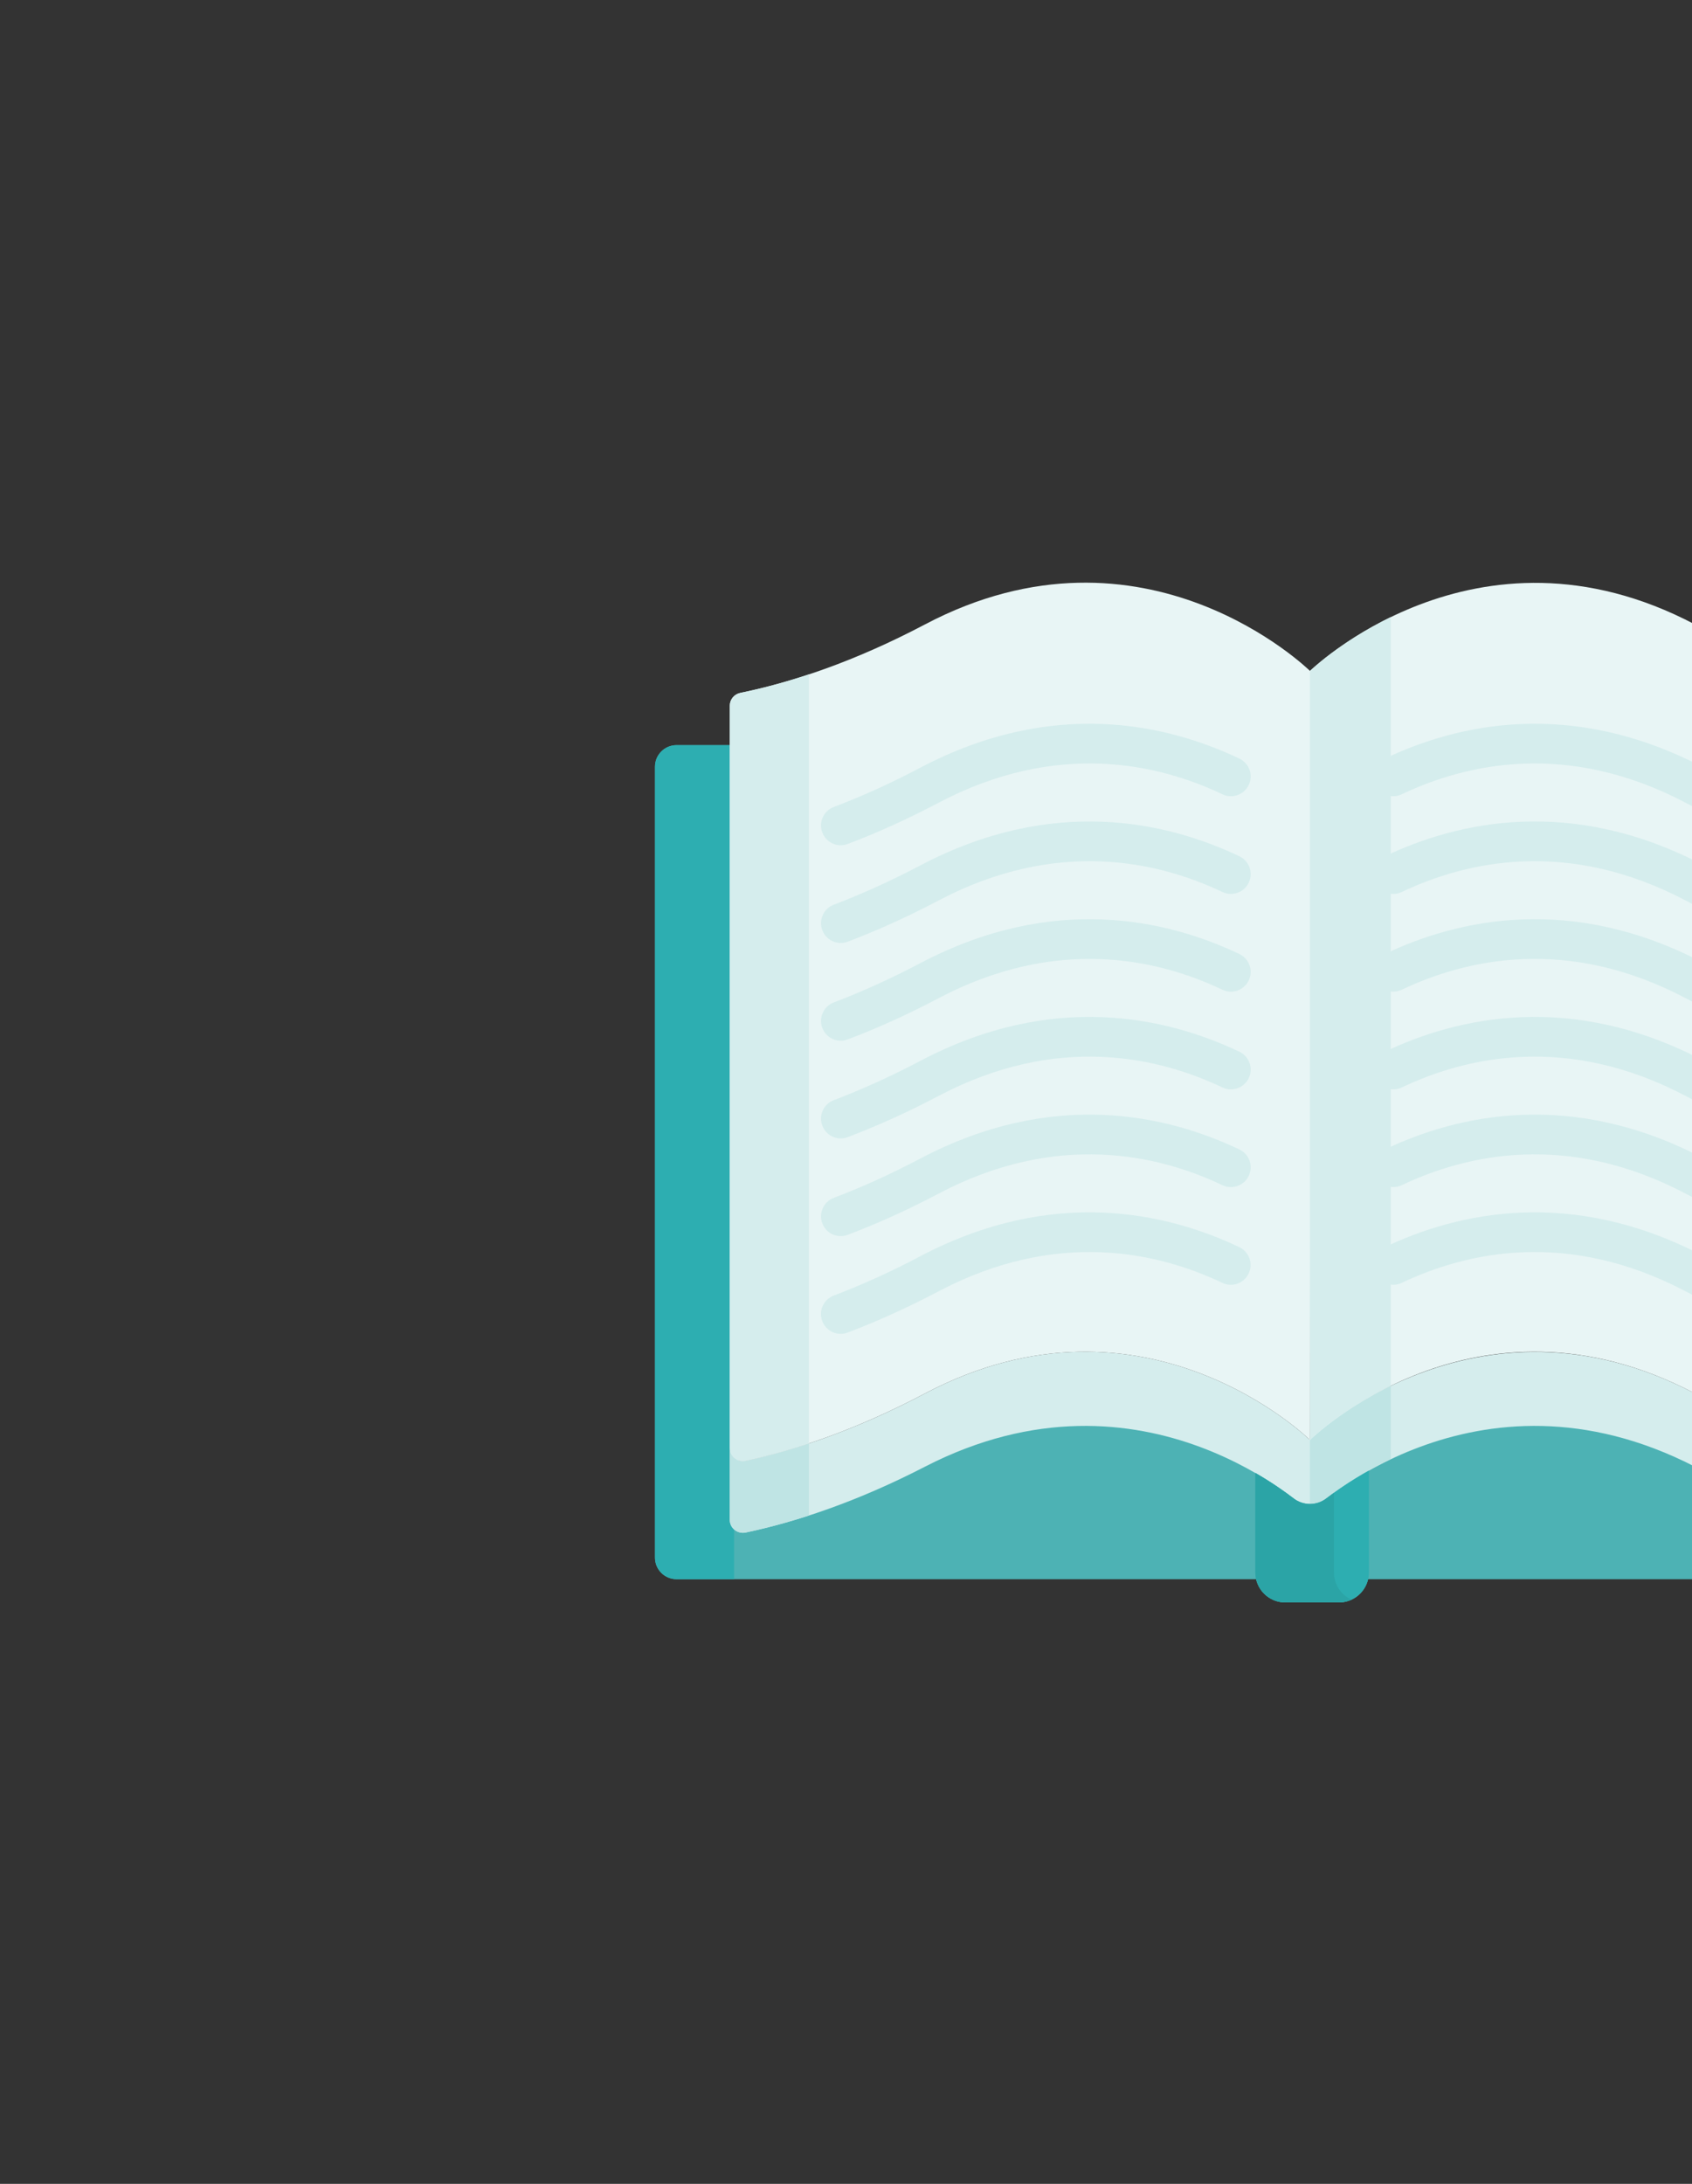 <svg width="31" height="40" viewBox="0 0 31 40" fill="none" xmlns="http://www.w3.org/2000/svg">
<rect x="0" y="0" width="31" height="40" fill="#333333" stroke="none"/>
<g clip-path="url(#clip0_2545_1244)">
<path d="M13.515 13.648H12.396C12.177 13.648 12 13.825 12 14.044V28.529C12 28.748 12.177 28.925 12.396 28.925H23.014C23.07 29.169 23.287 29.351 23.547 29.351H24.532C24.792 29.351 25.01 29.169 25.066 28.925H35.604C35.823 28.925 36.001 28.748 36.001 28.529V14.044C36.001 13.825 35.823 13.648 35.604 13.648H34.485V27.598C34.485 27.748 34.343 27.86 34.194 27.828C33.265 27.632 32.305 27.267 31.056 26.623C28.474 25.293 26.305 26.008 25.08 26.693C25.033 26.722 24.421 27.056 24.001 27.454C23.751 27.216 23.254 26.877 23.001 26.738C21.791 26.04 19.584 25.265 16.946 26.623C15.697 27.267 14.737 27.632 13.808 27.828C13.658 27.86 13.517 27.748 13.517 27.598V13.648" fill="#4DB2B4"/>
<path d="M13.449 13.648H12.396C12.177 13.648 12 13.825 12 14.044V28.529C12 28.748 12.177 28.925 12.396 28.925H13.449V13.648Z" fill="#2DAEB1"/>
<path d="M34.339 26.757C33.41 26.555 32.305 26.182 31.055 25.524C27.024 23.398 23.961 26.395 23.961 26.395L24.001 27.696C24.001 27.696 27.024 24.788 31.055 26.865C32.305 27.509 33.41 27.873 34.339 28.07C34.489 28.101 34.63 27.99 34.63 27.84V26.522C34.63 26.675 34.488 26.789 34.339 26.757Z" fill="#D5EDED"/>
<path d="M25.48 25.384C24.521 25.845 23.96 26.395 23.96 26.395L24 27.695C24 27.695 24.545 27.171 25.48 26.727V25.384Z" fill="#BFE4E4"/>
<path d="M16.945 25.524C15.696 26.183 14.591 26.556 13.662 26.757C13.512 26.789 13.371 26.675 13.371 26.522V27.84C13.371 27.99 13.513 28.101 13.662 28.07C14.591 27.873 15.696 27.509 16.945 26.865C20.977 24.788 24 27.696 24 27.696V26.375C24 26.375 20.977 23.398 16.945 25.524V25.524Z" fill="#D5EDED"/>
<path d="M14.82 26.439C14.409 26.575 14.022 26.679 13.662 26.757C13.512 26.789 13.371 26.675 13.371 26.522V27.84C13.371 27.99 13.513 28.101 13.662 28.07C14.022 27.994 14.409 27.892 14.82 27.759V26.439V26.439Z" fill="#BFE4E4"/>
<path d="M34.438 12.692C33.489 12.496 32.349 12.12 31.055 11.438C27.023 9.312 23.979 12.309 23.979 12.309L24 26.375C24 26.375 27.023 23.398 31.055 25.524C32.304 26.183 33.409 26.556 34.338 26.757C34.488 26.789 34.629 26.675 34.629 26.522V12.927C34.629 12.813 34.549 12.715 34.437 12.692H34.438Z" fill="#E8F5F5"/>
<path d="M25.48 11.303C24.533 11.764 23.979 12.309 23.979 12.309L24 26.375C24 26.375 24.545 25.838 25.48 25.384V11.303Z" fill="#D5EDED"/>
<path d="M32.547 15.458C31.999 15.251 31.44 14.997 30.886 14.705C28.716 13.561 26.859 13.988 25.683 14.548C25.503 14.635 25.287 14.558 25.2 14.377C25.114 14.197 25.191 13.981 25.372 13.895C26.697 13.263 28.788 12.78 31.223 14.064C31.751 14.343 32.283 14.584 32.803 14.781C32.99 14.852 33.084 15.061 33.013 15.248C32.942 15.435 32.733 15.529 32.546 15.458L32.547 15.458Z" fill="#D5EDED"/>
<path d="M32.547 17.248C31.999 17.04 31.44 16.787 30.886 16.495C28.716 15.351 26.859 15.778 25.683 16.338C25.503 16.424 25.287 16.348 25.2 16.167C25.114 15.987 25.191 15.771 25.372 15.684C26.697 15.053 28.788 14.569 31.223 15.854C31.751 16.132 32.283 16.374 32.803 16.571C32.99 16.641 33.084 16.851 33.013 17.038C32.942 17.224 32.733 17.319 32.546 17.247L32.547 17.248Z" fill="#D5EDED"/>
<path d="M32.547 19.038C31.999 18.83 31.44 18.576 30.886 18.284C28.716 17.14 26.859 17.568 25.683 18.128C25.503 18.214 25.287 18.137 25.2 17.957C25.114 17.776 25.191 17.56 25.372 17.474C26.697 16.843 28.788 16.359 31.223 17.644C31.751 17.922 32.283 18.163 32.803 18.36C32.99 18.431 33.084 18.64 33.013 18.827C32.942 19.014 32.733 19.108 32.546 19.037L32.547 19.038Z" fill="#D5EDED"/>
<path d="M32.547 20.828C31.999 20.62 31.44 20.367 30.886 20.075C28.716 18.93 26.859 19.358 25.683 19.918C25.503 20.004 25.287 19.927 25.2 19.747C25.114 19.566 25.191 19.35 25.372 19.264C26.697 18.633 28.788 18.149 31.223 19.434C31.752 19.712 32.283 19.954 32.803 20.151C32.99 20.221 33.084 20.43 33.013 20.617C32.942 20.804 32.733 20.899 32.546 20.827L32.547 20.828Z" fill="#D5EDED"/>
<path d="M32.547 22.617C31.999 22.41 31.44 22.156 30.886 21.864C28.716 20.72 26.859 21.148 25.683 21.708C25.503 21.793 25.287 21.717 25.2 21.537C25.114 21.356 25.191 21.14 25.372 21.054C26.697 20.422 28.788 19.939 31.223 21.223C31.752 21.502 32.283 21.743 32.803 21.94C32.99 22.011 33.084 22.22 33.013 22.407C32.942 22.594 32.734 22.688 32.546 22.617H32.547Z" fill="#D5EDED"/>
<path d="M32.547 24.407C31.999 24.2 31.44 23.946 30.886 23.654C28.716 22.51 26.859 22.937 25.683 23.497C25.503 23.583 25.287 23.507 25.2 23.326C25.114 23.145 25.191 22.93 25.372 22.843C26.697 22.212 28.788 21.729 31.223 23.013C31.751 23.292 32.283 23.532 32.803 23.73C32.99 23.801 33.084 24.01 33.014 24.197C32.942 24.384 32.733 24.478 32.547 24.407Z" fill="#D5EDED"/>
<path d="M13.562 12.692C14.512 12.496 15.651 12.12 16.945 11.438C20.977 9.312 24 12.288 24 12.288V26.375C24 26.375 20.977 23.398 16.945 25.524C15.696 26.183 14.591 26.556 13.662 26.757C13.512 26.789 13.371 26.675 13.371 26.522V12.927C13.371 12.813 13.451 12.715 13.563 12.692H13.562Z" fill="#E8F5F5"/>
<path d="M14.82 12.352C14.371 12.501 13.951 12.612 13.563 12.691C13.451 12.714 13.371 12.812 13.371 12.926V26.522C13.371 26.675 13.513 26.789 13.662 26.757C14.022 26.679 14.409 26.575 14.82 26.438V12.352Z" fill="#D5EDED"/>
<path d="M15.066 15.248C14.995 15.061 15.089 14.852 15.276 14.781C15.796 14.584 16.328 14.343 16.856 14.064C19.291 12.78 21.382 13.263 22.708 13.895C22.889 13.981 22.965 14.197 22.879 14.377C22.793 14.558 22.576 14.635 22.396 14.548C21.22 13.988 19.363 13.561 17.193 14.705C16.639 14.997 16.08 15.251 15.532 15.458C15.345 15.529 15.136 15.435 15.066 15.248V15.248Z" fill="#D5EDED"/>
<path d="M15.066 17.038C14.995 16.851 15.089 16.641 15.276 16.571C15.796 16.373 16.328 16.132 16.856 15.854C19.291 14.57 21.382 15.053 22.708 15.684C22.889 15.771 22.965 15.986 22.879 16.167C22.793 16.348 22.576 16.424 22.396 16.338C21.22 15.778 19.363 15.351 17.193 16.495C16.639 16.787 16.08 17.04 15.532 17.248C15.345 17.319 15.136 17.225 15.066 17.038Z" fill="#D5EDED"/>
<path d="M15.066 18.828C14.995 18.641 15.089 18.432 15.276 18.361C15.796 18.163 16.328 17.922 16.856 17.644C19.291 16.36 21.382 16.843 22.708 17.474C22.889 17.561 22.965 17.777 22.879 17.957C22.793 18.138 22.576 18.215 22.396 18.128C21.22 17.568 19.363 17.141 17.193 18.285C16.639 18.577 16.08 18.831 15.532 19.038C15.345 19.109 15.136 19.015 15.066 18.828V18.828Z" fill="#D5EDED"/>
<path d="M15.066 20.617C14.995 20.43 15.089 20.221 15.276 20.151C15.796 19.953 16.328 19.712 16.856 19.434C19.291 18.149 21.382 18.633 22.708 19.264C22.889 19.35 22.965 19.566 22.879 19.747C22.793 19.927 22.576 20.004 22.396 19.918C21.22 19.358 19.363 18.93 17.193 20.075C16.639 20.367 16.08 20.62 15.532 20.828C15.345 20.899 15.136 20.804 15.066 20.617Z" fill="#D5EDED"/>
<path d="M15.066 22.407C14.995 22.22 15.089 22.011 15.276 21.94C15.796 21.743 16.327 21.502 16.856 21.223C19.291 19.939 21.382 20.422 22.708 21.054C22.889 21.14 22.965 21.356 22.879 21.537C22.793 21.717 22.576 21.794 22.396 21.708C21.22 21.148 19.363 20.72 17.193 21.864C16.639 22.157 16.08 22.41 15.532 22.617C15.345 22.689 15.136 22.594 15.066 22.407V22.407Z" fill="#D5EDED"/>
<path d="M15.065 24.197C14.993 24.01 15.088 23.801 15.275 23.73C15.795 23.532 16.327 23.292 16.854 23.013C19.29 21.729 21.381 22.212 22.706 22.843C22.887 22.93 22.964 23.146 22.877 23.326C22.791 23.507 22.575 23.584 22.395 23.497C21.219 22.937 19.362 22.51 17.192 23.654C16.638 23.946 16.079 24.2 15.531 24.407C15.344 24.479 15.135 24.384 15.064 24.197L15.065 24.197Z" fill="#D5EDED"/>
<path d="M24.299 27.446C24.122 27.582 23.877 27.58 23.699 27.444C23.531 27.315 23.295 27.149 23 26.979V28.802C23 29.105 23.245 29.35 23.547 29.35H24.532C24.835 29.35 25.08 29.105 25.08 28.802V26.934C24.747 27.12 24.483 27.305 24.3 27.445L24.299 27.446Z" fill="#2DAEB1"/>
<path d="M24.441 28.803V27.341C24.39 27.378 24.342 27.413 24.299 27.446C24.122 27.582 23.877 27.58 23.699 27.444C23.531 27.315 23.295 27.149 23 26.979V28.803C23 29.105 23.245 29.35 23.547 29.35H24.532C24.614 29.35 24.691 29.332 24.761 29.3C24.572 29.214 24.441 29.024 24.441 28.803H24.441Z" fill="#2BA4A6"/>
</g>
<defs>
<clipPath id="clip0_2545_1244">
<rect width="24" height="24" fill="white" transform="translate(12 8)"/>
</clipPath>
</defs>
</svg>
